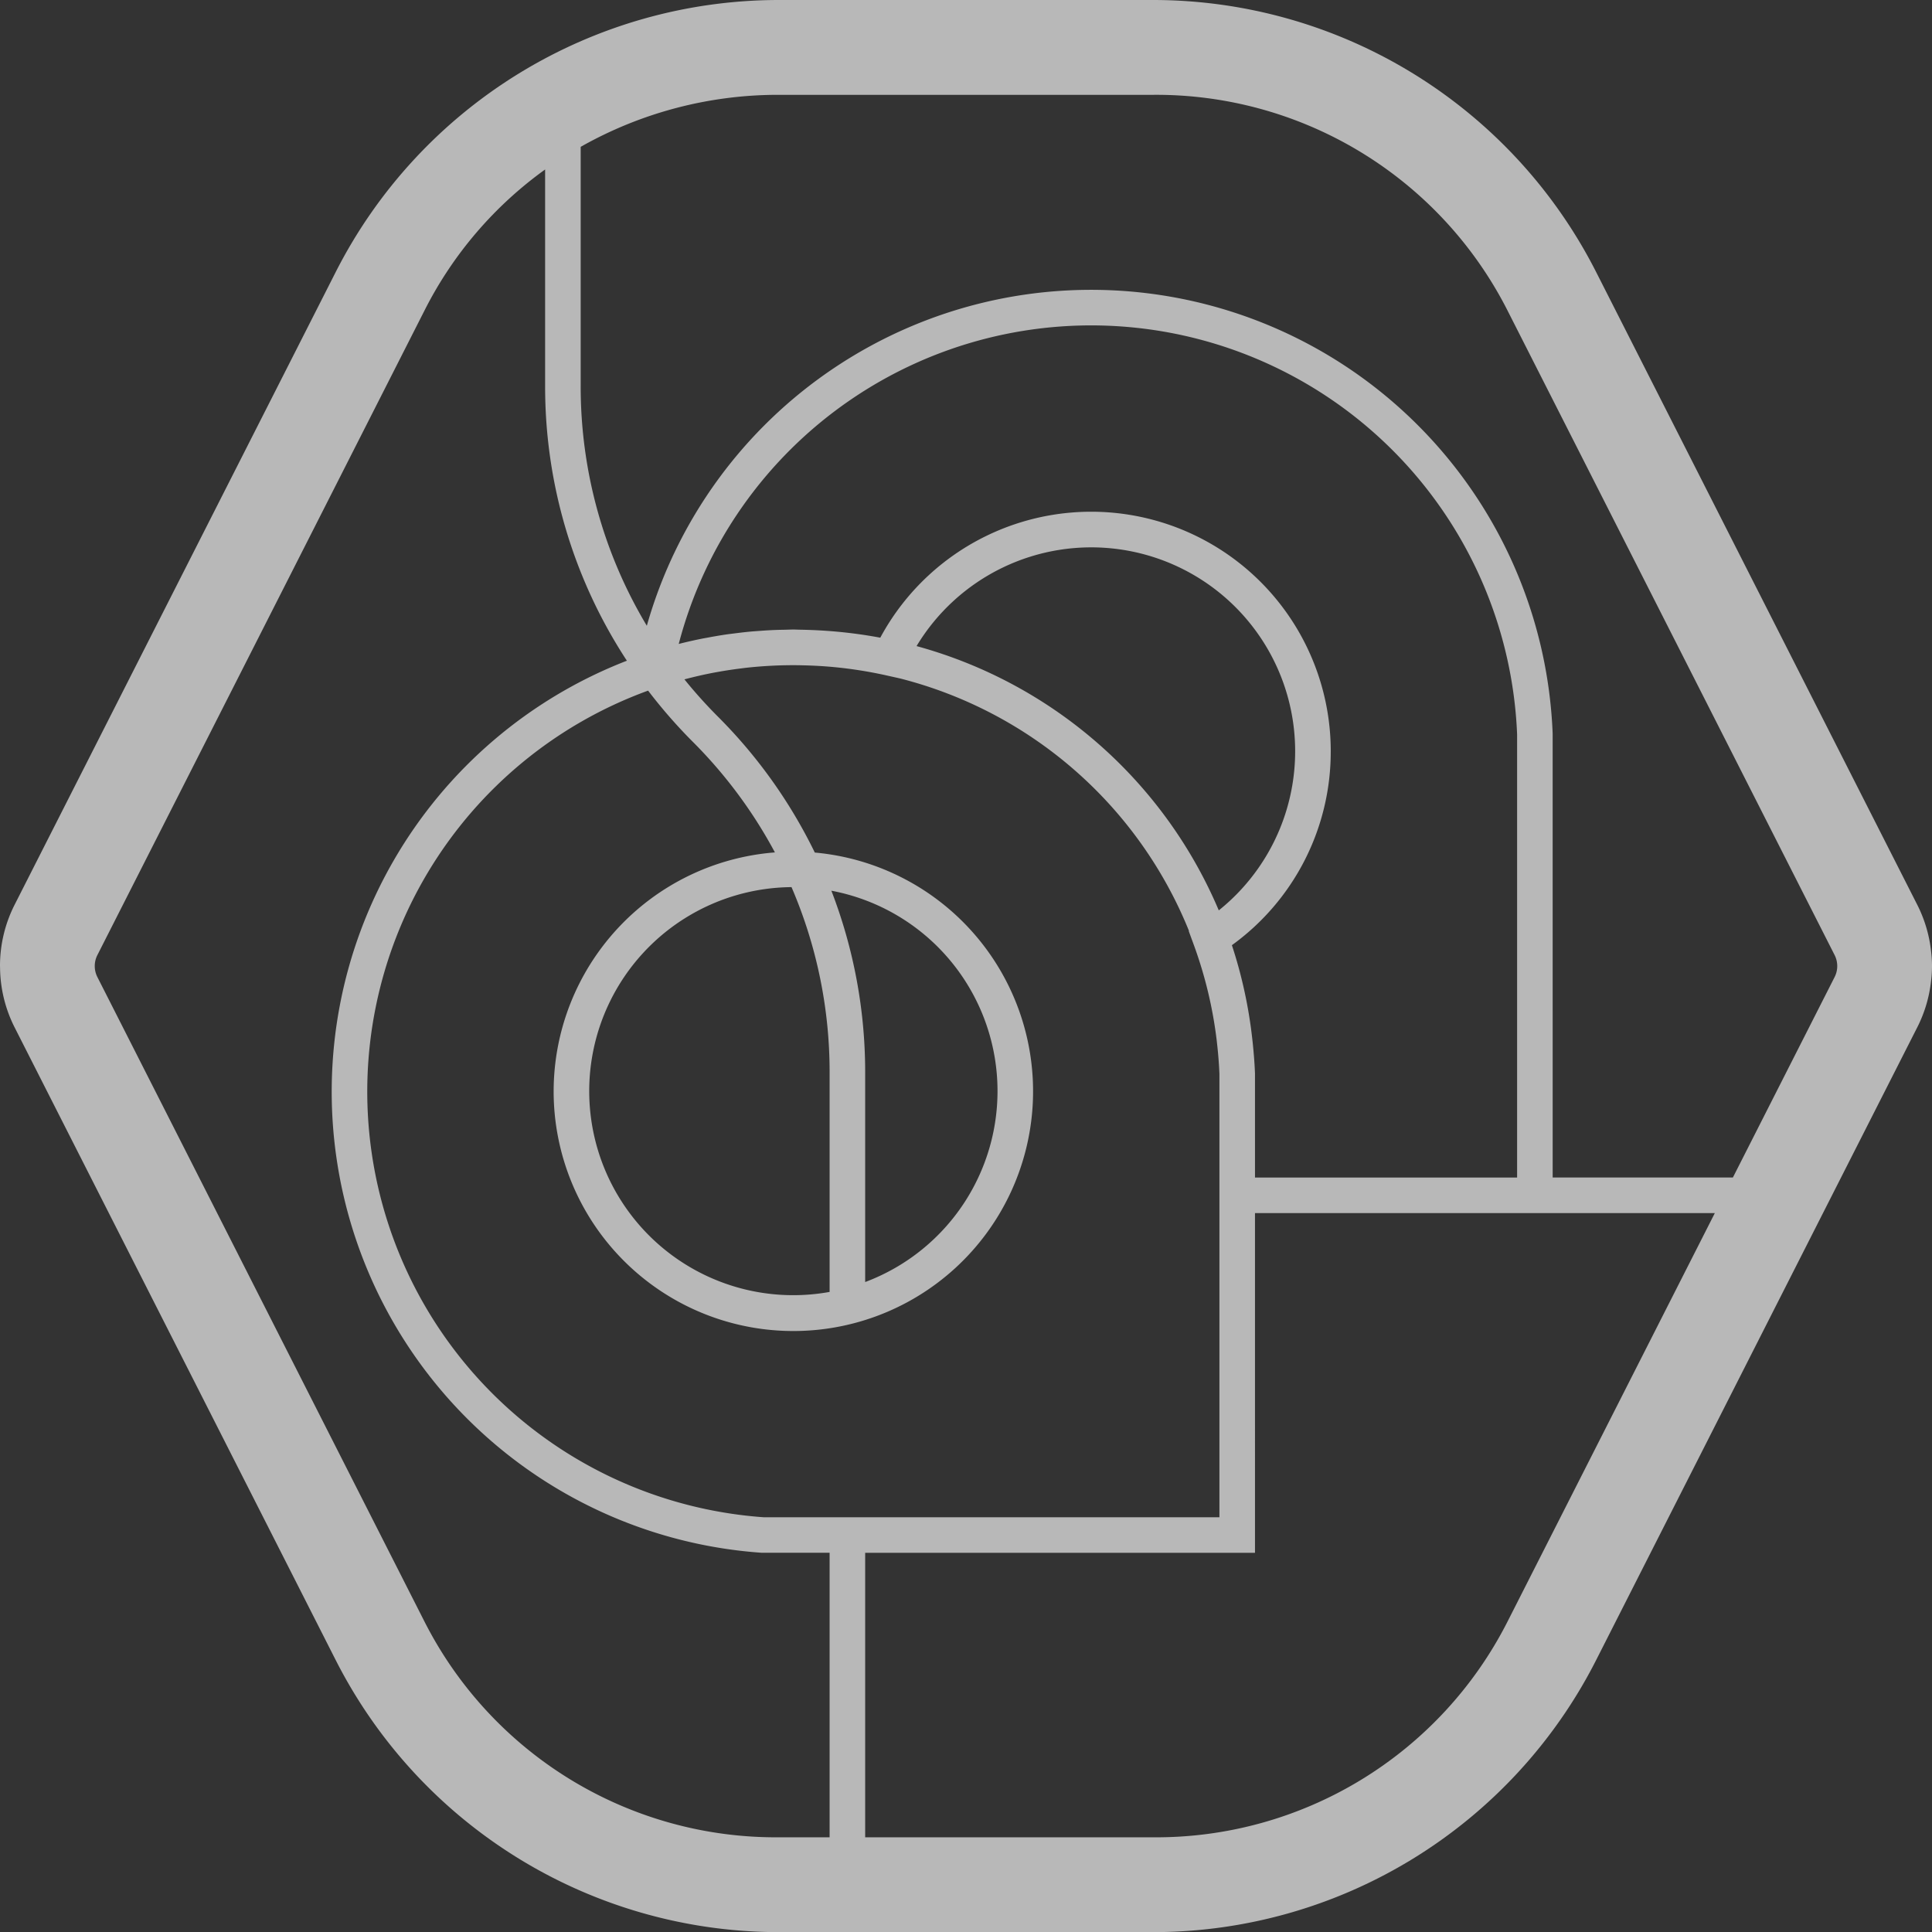<?xml version="1.0" encoding="utf-8"?>
<svg xmlns="http://www.w3.org/2000/svg" width="162.989" height="163" viewBox="0 0 162.989 163">
  <rect x="0" y="0" width="162.989" height="163" fill="#333333" stroke="none"/>
  <defs>
    <style>.cls-1{fill:#fff;opacity:0.65;}</style>
  </defs>
  <g id="Layer_2" data-name="Layer 2">
    <g id="Layer_1-2" data-name="Layer 1">
      <path class="cls-1" d="M162.908,80.228a11.35,11.35,0,0,0-1.153-3.879l-27.109-53.416A41.924,41.924,0,0,0,97.293,0H65.697A41.943,41.943,0,0,0,28.33,22.933L1.222,76.349A11.382,11.382,0,0,0,0,81.408c-.001.091.004.181.005.272a11.376,11.376,0,0,0,1.217,4.971L28.33,140.067A41.943,41.943,0,0,0,65.697,163H97.293a41.924,41.924,0,0,0,37.353-22.933l27.109-53.416a11.354,11.354,0,0,0,1.153-3.878A10.03,10.03,0,0,0,162.908,80.228ZM65.697,8H97.293a33.24,33.24,0,0,1,29.86,18.147l27.616,54.417a2.048,2.048,0,0,1,0,1.871l-8.578,16.903H130.988l-.001-37.442A38.962,38.962,0,0,0,54.568,52.792a39.224,39.224,0,0,1-5.58-20.263V12.388A33.785,33.785,0,0,1,65.697,8ZM46.707,92.055A20.223,20.223,0,1,0,68.739,71.924,42.51,42.51,0,0,0,60.549,60.44,40.216,40.216,0,0,1,57.74,57.313c.823-.217,1.651-.409,2.486-.567.117-.022.236-.043.353-.064q.975-.174,1.959-.295c.105-.013.209-.028.314-.04a36.079,36.079,0,0,1,4.555-.226c.115.002.229.006.344.008.716.017,1.432.05,2.148.109.027.002.053.003.08.006a36.19,36.19,0,0,1,4.774.729l1.176.262a35.821,35.821,0,0,1,24.377,21.3l-.02.013.415,1.132a35.878,35.878,0,0,1,1.94,8.058c.01.084.019.168.028.252.099.874.171,1.75.205,2.625V128H64.433a35.998,35.998,0,0,1-9.757-69.737,43.133,43.133,0,0,0,3.751,4.298,39.601,39.601,0,0,1,6.946,9.351A20.236,20.236,0,0,0,46.707,92.055ZM66.774,74.84A39.38,39.38,0,0,1,69.988,90.471v18.519A17.213,17.213,0,1,1,66.774,74.84Zm3.363.303a17.203,17.203,0,0,1,2.851,33.014V90.471A42.44,42.44,0,0,0,70.137,75.143ZM102.82,76.801A38.791,38.791,0,0,0,77.324,54.506,17.202,17.202,0,1,1,102.82,76.801Zm9.446-13.407a20.21,20.21,0,0,0-38.003-9.597,39.285,39.285,0,0,0-4.116-.547c-.14-.012-.279-.021-.419-.031q-.759-.054-1.525-.078c-.239-.008-.477-.014-.716-.018-.186-.002-.37-.014-.557-.014-.244,0-.485.014-.728.018-.278.005-.555.01-.833.021-.431.017-.859.044-1.286.076-.254.019-.507.035-.761.058-.477.044-.95.101-1.421.162-.2.026-.401.047-.601.077-.575.084-1.145.183-1.711.291-.098.018-.197.033-.295.053-.684.136-1.363.288-2.034.46a35.962,35.962,0,0,1,70.727,7.628V99.339H105.875l-.001-8.781c-.032-.851-.101-1.692-.186-2.527-.016-.157-.034-.314-.052-.47a39.021,39.021,0,0,0-1.71-7.823A20.126,20.126,0,0,0,112.265,63.394Zm-76.429,73.46L8.22,82.436a2.047,2.047,0,0,1,0-1.871L35.837,26.146A32.92,32.92,0,0,1,45.988,14.298v18.231A42.17,42.17,0,0,0,52.885,55.74a38.993,38.993,0,0,0,11.377,75.256l5.726,0V155H65.697A33.239,33.239,0,0,1,35.837,136.853Zm37.151-5.856L105.875,131l-.001-28.661h38.794l-17.516,34.515A33.24,33.24,0,0,1,97.293,155H72.988Z"/>
    </g>
  </g>
</svg>